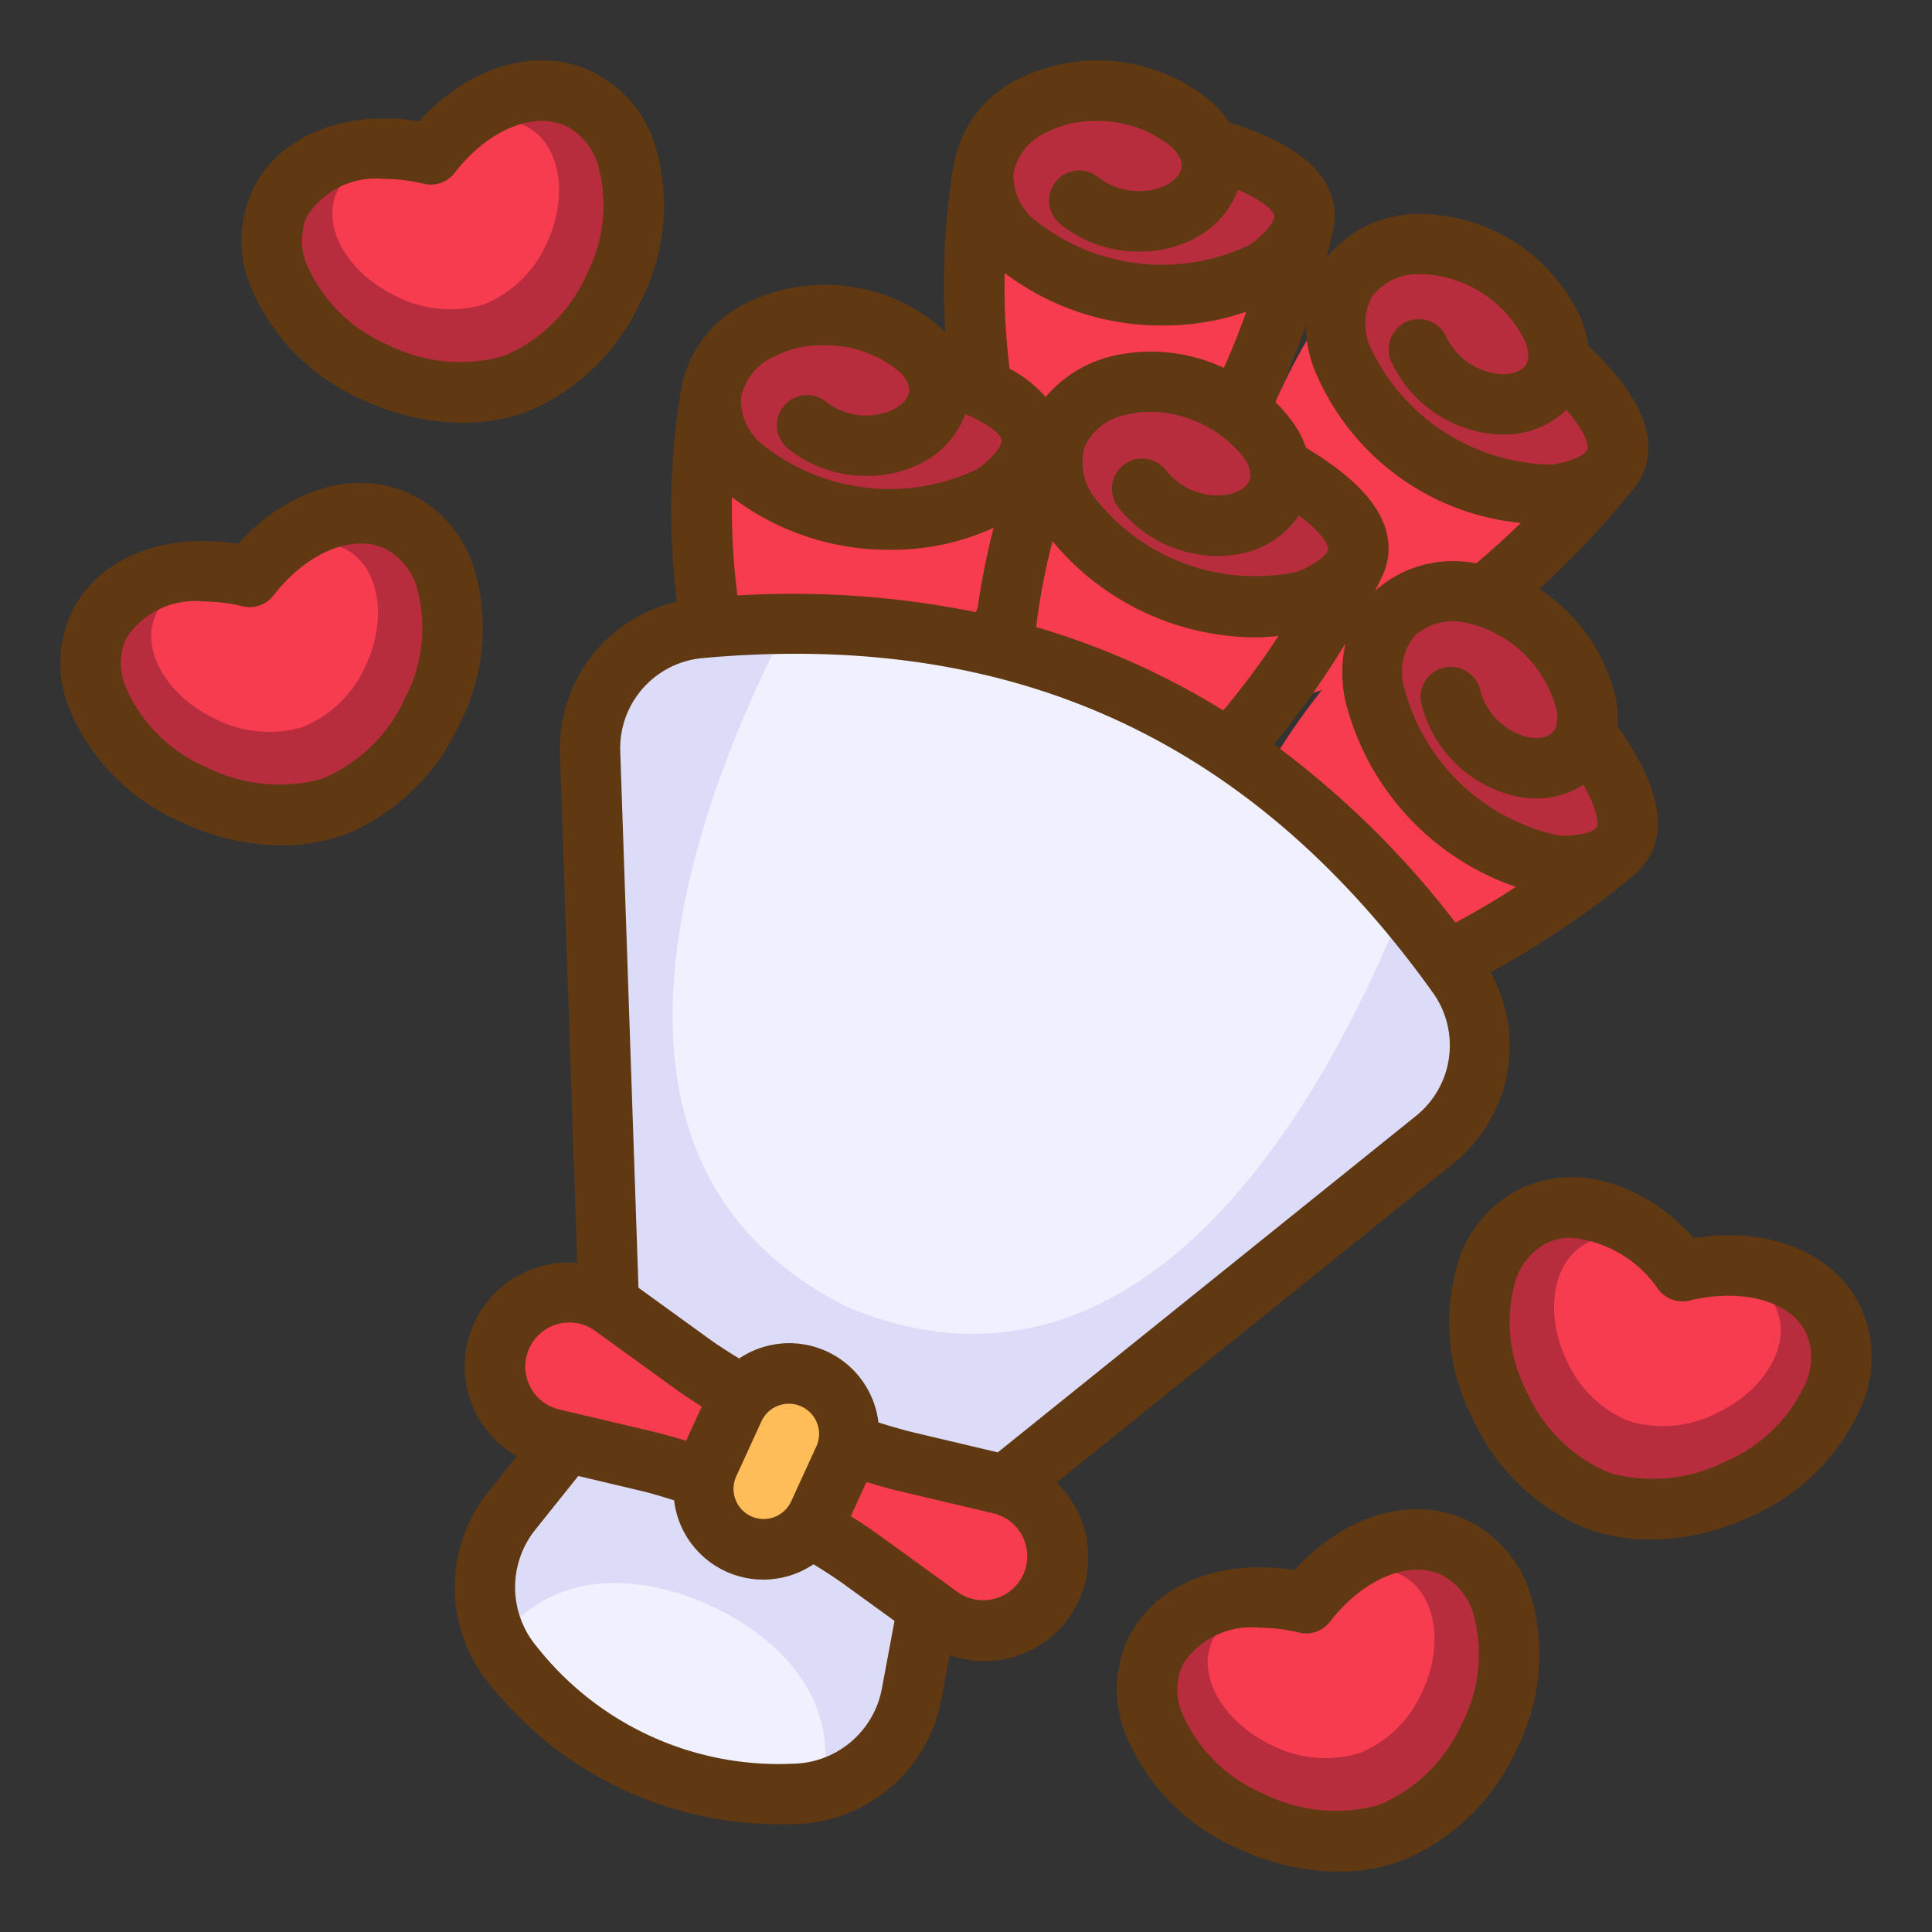 <svg xmlns="http://www.w3.org/2000/svg" viewBox="0 0 64 64" id="flower-bucket">
  <rect x="0" y="0" width="64" height="64" fill="#333333" stroke="none"/>
  <g>
    <path fill="#f73c4f" d="M40.394 22.857A21.46 21.46 0 0 1 44.65 9.22l8.736 6.275s-5.631 7.39-12.137 7.902Z"></path>
    <path fill="#b72d3e" d="M51.478 16.388a7.713 7.713 0 0 1-6.961-4.409 2.628 2.628 0 0 1 2.466-3.894 4.92 4.92 0 0 1 4.452 2.82 2.186 2.186 0 0 1 .187.994c4.534 4.055-.144 4.489-.144 4.489Z"></path>
    <path fill="#f73c4f" d="M34.765 19.672a21.46 21.46 0 0 1-2.177-14.117l10.607 1.793s-1.807 9.114-7.425 12.434Z"></path>
    <path fill="#b72d3e" d="M41.874 8.988a7.713 7.713 0 0 1-8.19-.898 2.628 2.628 0 0 1 .502-4.582 4.92 4.92 0 0 1 5.238.574 2.186 2.186 0 0 1 .606.811c5.854 1.648 1.844 4.095 1.844 4.095Z"></path>
    <path fill="#f73c4f" d="M25.737 27.103a21.46 21.46 0 0 1-2.177-14.117l10.607 1.793s-1.808 9.114-7.426 12.434Z"></path>
    <path fill="#b72d3e" d="M32.846 16.419a7.713 7.713 0 0 1-8.19-.898 2.628 2.628 0 0 1 .502-4.582 4.92 4.92 0 0 1 5.238.574 2.185 2.185 0 0 1 .605.81c5.855 1.648 1.845 4.096 1.845 4.096Z"></path>
    <path fill="#f73c4f" d="M39.364 32.84A21.46 21.46 0 0 1 46.207 20.3l7.338 7.865s-6.97 6.144-13.45 5.37Z"></path>
    <path fill="#b72d3e" d="M51.5 28.667a7.713 7.713 0 0 1-5.962-5.687 2.628 2.628 0 0 1 3.181-3.336 4.92 4.92 0 0 1 3.813 3.637 2.185 2.185 0 0 1-.011 1.012c3.651 4.864-1.021 4.374-1.021 4.374Z"></path>
    <path fill="#f73c4f" d="M33.818 28.623a21.46 21.46 0 0 1 1.197-14.234l9.89 4.232s-3.896 8.435-10.137 10.344Z"></path>
    <path fill="#b72d3e" d="M43.236 19.905a7.713 7.713 0 0 1-7.751-2.795 2.628 2.628 0 0 1 1.563-4.336 4.92 4.92 0 0 1 4.957 1.787 2.185 2.185 0 0 1 .399.93c5.304 2.976.831 4.414.831 4.414Z"></path>
    <path fill="#f0f0ff" d="M48.289 32.317q-9.259-12.962-25.123-11.51a4.001 4.001 0 0 0-3.618 4.123l.713 20.981-3.332 4.167a4.037 4.037 0 0 0 .091 5.116 11.272 11.272 0 0 0 9.236 4.232 4.037 4.037 0 0 0 3.935-3.272l.98-5.244 16.357-13.16a4.001 4.001 0 0 0 .76-5.433Z"></path>
    <path fill="#dcdcf9" d="M48.289 32.317a34.277 34.277 0 0 0-1.811-2.302c-2.218 5.548-8.264 17.523-18.417 13.277-9.846-4.917-4.723-17.315-1.97-22.617-.957.006-1.928.04-2.925.131a4.001 4.001 0 0 0-3.618 4.124l.713 20.981-3.332 4.167a4.003 4.003 0 0 0-.427 4.302c2.586-3.507 7.022-1.187 7.022-1.187s4.654 1.845 3.686 6.093a4.003 4.003 0 0 0 2.98-3.132l.98-5.244 16.358-13.16a4.001 4.001 0 0 0 .76-5.433Z"></path>
    <path fill="#f73c4f" d="m22.893 45.155-2.59-1.877a2.46 2.46 0 0 0-3.678.967 2.46 2.46 0 0 0 1.67 3.418l3.112.736a20 20 0 0 1 7.131 3.267l2.59 1.877a2.46 2.46 0 0 0 3.679-.967 2.46 2.46 0 0 0-1.67-3.418l-3.112-.736a20 20 0 0 1-7.132-3.267Z"></path>
    <rect width="4" height="5.999" x="23.716" y="45.411" fill="#ffbd5a" rx="2" transform="rotate(24.616 25.716 48.41)"></rect>
    <path fill="#b72d3e" d="M19.178 3.272c-1.55-.729-3.549.084-4.91 1.842-2.18-.525-4.254.08-4.995 1.607-.899 1.855.51 4.364 3.146 5.604a6.288 6.288 0 0 0 4.421.464 3.827 3.827 0 0 0 .326-.113 6.156 6.156 0 0 0 3.143-3.098c1.259-2.597.752-5.42-1.131-6.306Z"></path>
    <path fill="#f73c4f" d="M17.38 4.16a1.988 1.988 0 0 0-1.573-.01 5.499 5.499 0 0 0-1.437 1.307 5.614 5.614 0 0 0-1.944-.127 1.964 1.964 0 0 0-1.246.99c-.563 1.16.319 2.73 1.969 3.506a3.935 3.935 0 0 0 2.767.29 2.358 2.358 0 0 0 .204-.07 3.853 3.853 0 0 0 1.967-1.94c.788-1.624.47-3.391-.708-3.945Z"></path>
    <path fill="#b72d3e" d="M13.178 17.27c-1.55-.729-3.549.084-4.91 1.842-2.18-.524-4.254.08-4.994 1.608-.9 1.854.509 4.363 3.146 5.603a6.288 6.288 0 0 0 4.42.464 4.12 4.12 0 0 0 .327-.113 6.156 6.156 0 0 0 3.142-3.098c1.259-2.597.753-5.42-1.13-6.306Z"></path>
    <path fill="#f73c4f" d="M11.38 18.16a1.988 1.988 0 0 0-1.573-.01 5.499 5.499 0 0 0-1.437 1.306 5.614 5.614 0 0 0-1.944-.127 1.964 1.964 0 0 0-1.246.989c-.563 1.16.319 2.73 1.97 3.507a3.935 3.935 0 0 0 2.766.29 2.231 2.231 0 0 0 .204-.071 3.853 3.853 0 0 0 1.967-1.939c.788-1.625.471-3.392-.707-3.946Z"></path>
    <path fill="#b72d3e" d="M48.176 51.267c-1.55-.73-3.549.084-4.91 1.841-2.18-.524-4.254.081-4.995 1.608-.899 1.855.51 4.364 3.146 5.604a6.287 6.287 0 0 0 4.422.463 4.011 4.011 0 0 0 .325-.113 6.157 6.157 0 0 0 3.143-3.097c1.259-2.597.753-5.42-1.13-6.306Z"></path>
    <path fill="#f73c4f" d="M46.377 52.155a1.989 1.989 0 0 0-1.572-.01 5.502 5.502 0 0 0-1.437 1.307 5.616 5.616 0 0 0-1.944-.127 1.964 1.964 0 0 0-1.246.989c-.563 1.16.319 2.73 1.969 3.507a3.934 3.934 0 0 0 2.767.29 2.231 2.231 0 0 0 .204-.071 3.853 3.853 0 0 0 1.967-1.939c.788-1.624.471-3.391-.708-3.946Z"></path>
    <path fill="#b72d3e" d="M50.822 40.268c1.55-.73 3.549.084 4.91 1.842 2.18-.525 4.254.08 4.994 1.607.9 1.855-.509 4.364-3.146 5.604a6.288 6.288 0 0 1-4.42.464 3.873 3.873 0 0 1-.327-.113 6.156 6.156 0 0 1-3.142-3.098c-1.259-2.597-.753-5.42 1.13-6.306Z"></path>
    <path fill="#f73c4f" d="M52.62 41.157a1.988 1.988 0 0 1 1.573-.01 5.497 5.497 0 0 1 1.437 1.306 5.614 5.614 0 0 1 1.944-.127 1.964 1.964 0 0 1 1.246.99c.563 1.16-.319 2.73-1.97 3.506a3.935 3.935 0 0 1-2.766.29 2.358 2.358 0 0 1-.204-.07 3.853 3.853 0 0 1-1.967-1.939c-.788-1.625-.471-3.392.708-3.947Z"></path>
    <path fill="#603913" d="M11.993 13.23a7.923 7.923 0 0 0 3.341.775 6.11 6.11 0 0 0 1.796-.259l.4-.14a7.14 7.14 0 0 0 3.678-3.592 6.922 6.922 0 0 0 .475-5.253 4.037 4.037 0 0 0-2.08-2.394c-1.81-.852-4.046-.186-5.72 1.651-2.473-.398-4.642.478-5.51 2.267a3.97 3.97 0 0 0-.108 3.119 7.019 7.019 0 0 0 3.728 3.826Zm-1.82-6.073a2.71 2.71 0 0 1 2.565-1.23 5.597 5.597 0 0 1 1.296.16.996.996 0 0 0 1.025-.36c1.098-1.42 2.619-2.055 3.693-1.55a2.116 2.116 0 0 1 1.046 1.25 4.998 4.998 0 0 1-.389 3.715 5.214 5.214 0 0 1-2.62 2.607l-.243.085a5.354 5.354 0 0 1-3.701-.414 5.095 5.095 0 0 1-2.694-2.684 2.053 2.053 0 0 1 .021-1.579Zm5.51 11.602a4.038 4.038 0 0 0-2.08-2.393c-1.81-.853-4.047-.186-5.72 1.65-2.475-.395-4.641.478-5.509 2.267a3.97 3.97 0 0 0-.108 3.119 7.018 7.018 0 0 0 3.728 3.826 7.923 7.923 0 0 0 3.34.775 6.114 6.114 0 0 0 1.797-.259l.399-.139a7.14 7.14 0 0 0 3.678-3.593 6.922 6.922 0 0 0 .476-5.253ZM13.41 23.14a5.214 5.214 0 0 1-2.62 2.607l-.243.085a5.357 5.357 0 0 1-3.7-.413 5.095 5.095 0 0 1-2.695-2.684 2.053 2.053 0 0 1 .022-1.58 2.71 2.71 0 0 1 2.565-1.23 5.597 5.597 0 0 1 1.297.16.997.997 0 0 0 1.024-.36c1.099-1.42 2.62-2.054 3.693-1.55a2.115 2.115 0 0 1 1.046 1.251 4.998 4.998 0 0 1-.389 3.714Zm35.192 27.222c-1.811-.852-4.046-.188-5.72 1.65-2.475-.397-4.642.478-5.509 2.267a3.97 3.97 0 0 0-.108 3.119 7.018 7.018 0 0 0 3.728 3.826 7.924 7.924 0 0 0 3.342.776 6.076 6.076 0 0 0 1.786-.257l.407-.141a7.14 7.14 0 0 0 3.679-3.593 6.922 6.922 0 0 0 .475-5.253 4.037 4.037 0 0 0-2.08-2.394Zm-.194 6.774a5.215 5.215 0 0 1-2.62 2.608l-.244.084a5.346 5.346 0 0 1-3.7-.413 5.1 5.1 0 0 1-2.695-2.684 2.057 2.057 0 0 1 .022-1.58 2.71 2.71 0 0 1 2.566-1.23 5.597 5.597 0 0 1 1.296.16.997.997 0 0 0 1.025-.36c1.097-1.419 2.617-2.056 3.693-1.55a2.115 2.115 0 0 1 1.046 1.251 4.998 4.998 0 0 1-.389 3.715Zm13.219-13.855c-.868-1.79-3.037-2.661-5.51-2.267-1.672-1.838-3.91-2.502-5.72-1.65a4.037 4.037 0 0 0-2.08 2.393 6.925 6.925 0 0 0 .475 5.252 7.144 7.144 0 0 0 3.673 3.591l.203.076c.07.024.14.047.198.064a6.13 6.13 0 0 0 1.802.26 7.913 7.913 0 0 0 3.34-.775 7.018 7.018 0 0 0 3.728-3.826 3.968 3.968 0 0 0-.109-3.118Zm-1.776 2.451a5.1 5.1 0 0 1-2.695 2.684 5.348 5.348 0 0 1-3.713.41l-.245-.086a5.21 5.21 0 0 1-2.606-2.602 4.997 4.997 0 0 1-.389-3.714 2.115 2.115 0 0 1 1.046-1.251A1.869 1.869 0 0 1 52.05 41a3.954 3.954 0 0 1 2.891 1.722.999.999 0 0 0 1.025.36c1.765-.423 3.35.018 3.862 1.072a2.056 2.056 0 0 1 .022 1.578Zm-24.853 3.382L48.154 38.53a4.986 4.986 0 0 0 1.22-6.32 29.608 29.608 0 0 0 4.647-3.135l.01-.008c.092-.077.153-.13.175-.15.009-.008.012-.02.02-.027a2.108 2.108 0 0 0 .4-.494c.607-1.07.263-2.496-1.052-4.354a3.2 3.2 0 0 0-.061-.955 5.84 5.84 0 0 0-2.53-3.577 28.056 28.056 0 0 0 3.197-3.407l.003-.006a2.125 2.125 0 0 0 .309-.588c.386-1.167-.232-2.499-1.886-4.063a3.203 3.203 0 0 0-.247-.923 5.913 5.913 0 0 0-5.42-3.436 3.908 3.908 0 0 0-3.001 1.46c.148-.569.223-.933.237-1.004v-.005a2.123 2.123 0 0 0 .02-.665c-.168-1.218-1.307-2.142-3.481-2.82a3.204 3.204 0 0 0-.628-.72 5.898 5.898 0 0 0-6.38-.702 3.902 3.902 0 0 0-2.088 2.72c-.003.014-.012.025-.015.04a24.551 24.551 0 0 0-.289 5.626 3.197 3.197 0 0 0-.257-.255 5.897 5.897 0 0 0-6.378-.701 3.906 3.906 0 0 0-2.09 2.72c-.002.014-.012.026-.014.04a24.349 24.349 0 0 0-.15 7.113 4.99 4.99 0 0 0-3.876 5.03l.574 16.876a3.433 3.433 0 0 0-2.003 6.399l-.972 1.215a5.057 5.057 0 0 0 .105 6.382 12.253 12.253 0 0 0 9.792 4.592l.226-.001a5.059 5.059 0 0 0 4.903-4.089l.283-1.514a3.435 3.435 0 0 0 3.54-5.709ZM24.429 19.725a22.018 22.018 0 0 1-.18-3.254 8.576 8.576 0 0 0 5.268 1.742 8.108 8.108 0 0 0 3.4-.73 23.91 23.91 0 0 0-.552 2.803 30.475 30.475 0 0 0-7.936-.561Zm18.518-.778a6.74 6.74 0 0 1-6.645-2.411 1.905 1.905 0 0 1-.377-1.723 1.893 1.893 0 0 1 1.387-1.074 2.894 2.894 0 0 1 .762-.097 4.026 4.026 0 0 1 3.124 1.508 1.164 1.164 0 0 1 .216.494c.065.457-.39.652-.67.727a2.18 2.18 0 0 1-2.092-.755 1 1 0 0 0-1.635 1.154 4.211 4.211 0 0 0 3.339 1.649 3.482 3.482 0 0 0 .91-.117 2.96 2.96 0 0 0 1.76-1.227c.797.593.983.99.971 1.118-.021.223-.59.596-1.05.754Zm-6.158-7.138a4.173 4.173 0 0 0-2.152 1.343 4.095 4.095 0 0 0-1.193-.937 22.143 22.143 0 0 1-.164-3.173 8.571 8.571 0 0 0 5.265 1.74 8.383 8.383 0 0 0 2.74-.455 27.196 27.196 0 0 1-.74 1.86 5.695 5.695 0 0 0-3.756-.378Zm-1.923 6.12a8.787 8.787 0 0 0 6.735 3.185c.252 0 .501-.022.75-.047a26.246 26.246 0 0 1-1.828 2.467 25.308 25.308 0 0 0-6.2-2.762 21.963 21.963 0 0 1 .543-2.843Zm9.704 3.385a4.48 4.48 0 0 0-.013 1.863 8.738 8.738 0 0 0 5.66 6.202c-.597.389-1.268.792-2.003 1.184a30.05 30.05 0 0 0-6.01-5.906 28.858 28.858 0 0 0 2.366-3.343Zm6.985 2.718c-.124.445-.617.441-.906.395a2.18 2.18 0 0 1-1.61-1.534 1 1 0 0 0-1.961.395 4.173 4.173 0 0 0 3.267 3.116 3.541 3.541 0 0 0 .543.043 2.814 2.814 0 0 0 1.565-.452c.488.862.499 1.3.436 1.413-.11.195-.78.305-1.267.266a6.737 6.737 0 0 1-5.104-4.889 1.905 1.905 0 0 1 .35-1.729 1.904 1.904 0 0 1 1.705-.422 3.958 3.958 0 0 1 2.983 2.858 1.172 1.172 0 0 1-.002.54Zm-6.11-14.2a1.888 1.888 0 0 1 1.588-.748l.12-.003a3.981 3.981 0 0 1 3.366 2.223 1.182 1.182 0 0 1 .105.527c-.033.463-.522.554-.812.567a2.198 2.198 0 0 1-1.88-1.19 1 1 0 1 0-1.844.773 4.188 4.188 0 0 0 3.668 2.418c.048 0 .097-.001.145-.004a2.96 2.96 0 0 0 1.986-.816c.65.752.746 1.18.706 1.303-.069.212-.705.454-1.189.508a6.744 6.744 0 0 1-5.964-3.794 1.903 1.903 0 0 1 .005-1.764Zm-1.851 2.533a8.247 8.247 0 0 0 6.785 4.958c-.439.43-.939.885-1.479 1.34-.01-.001-.018-.005-.028-.006a3.879 3.879 0 0 0-3.323.916c.15-.293.242-.485.264-.533l.002-.009a2.125 2.125 0 0 0 .172-.638c.123-1.222-.768-2.389-2.721-3.558a3.209 3.209 0 0 0-.442-.848 4.803 4.803 0 0 0-.583-.675c.41-.897.749-1.763 1.018-2.54a3.972 3.972 0 0 0 .335 1.593Zm-8.926-7.98a3.409 3.409 0 0 1 1.629-.377 3.854 3.854 0 0 1 2.48.837 1.18 1.18 0 0 1 .326.427c.172.43-.226.727-.48.865a2.178 2.178 0 0 1-2.212-.242A1 1 0 0 0 35.093 7.4a4.088 4.088 0 0 0 2.658.932 3.833 3.833 0 0 0 1.832-.44 2.959 2.959 0 0 0 1.423-1.606c.914.389 1.188.732 1.207.86.031.22-.433.717-.845.98a6.736 6.736 0 0 1-7.023-.786 1.902 1.902 0 0 1-.773-1.586 1.892 1.892 0 0 1 1.096-1.37Zm-9.028 7.43a3.405 3.405 0 0 1 1.628-.377 3.847 3.847 0 0 1 2.48.837 1.18 1.18 0 0 1 .327.428c.171.43-.227.726-.481.866a2.173 2.173 0 0 1-2.21-.243 1 1 0 0 0-1.318 1.504 4.089 4.089 0 0 0 2.657.933 3.83 3.83 0 0 0 1.83-.44 2.96 2.96 0 0 0 1.425-1.607c.913.39 1.188.732 1.206.86.032.221-.433.718-.844.98a6.74 6.74 0 0 1-7.024-.785 1.905 1.905 0 0 1-.772-1.587 1.891 1.891 0 0 1 1.096-1.37Zm-8.106 32.847a1.455 1.455 0 0 1 .956-.804 1.47 1.47 0 0 1 .372-.048 1.454 1.454 0 0 1 .855.278l2.59 1.876c.307.223.622.43.94.631l-.518 1.132c-.36-.11-.722-.214-1.091-.302l-3.114-.735a1.46 1.46 0 0 1-.99-2.028Zm9.507 3.256-.833 1.818a1.002 1.002 0 0 1-1.325.493 1 1 0 0 1-.493-1.326l.833-1.818a.994.994 0 0 1 .56-.52 1.009 1.009 0 0 1 .35-.064 1 1 0 0 1 .909 1.417Zm2.166 8.052a3.05 3.05 0 0 1-2.965 2.456 10.2 10.2 0 0 1-8.456-3.874 3.051 3.051 0 0 1-.076-3.85l1.446-1.808 2.02.478c.391.093.774.208 1.154.328a2.975 2.975 0 0 0 4.618 2.118c.34.21.677.422 1.003.658l1.681 1.218Zm4.69-3.811a1.46 1.46 0 0 1-2.183.574l-2.589-1.877c-.307-.222-.622-.43-.94-.631l.517-1.13c.36.11.723.212 1.092.3l3.112.736a1.46 1.46 0 0 1 .991 2.028Zm-.844-4.048-2.798-.662a16.15 16.15 0 0 1-1.156-.33 2.974 2.974 0 0 0-4.614-2.117c-.34-.211-.679-.421-1.005-.658l-2.33-1.687-.603-17.76a2.998 2.998 0 0 1 2.71-3.095q1.586-.145 3.097-.145c8.8 0 15.732 3.697 21.122 11.24a2.997 2.997 0 0 1-.576 4.074Z"></path>
  </g>
</svg>

